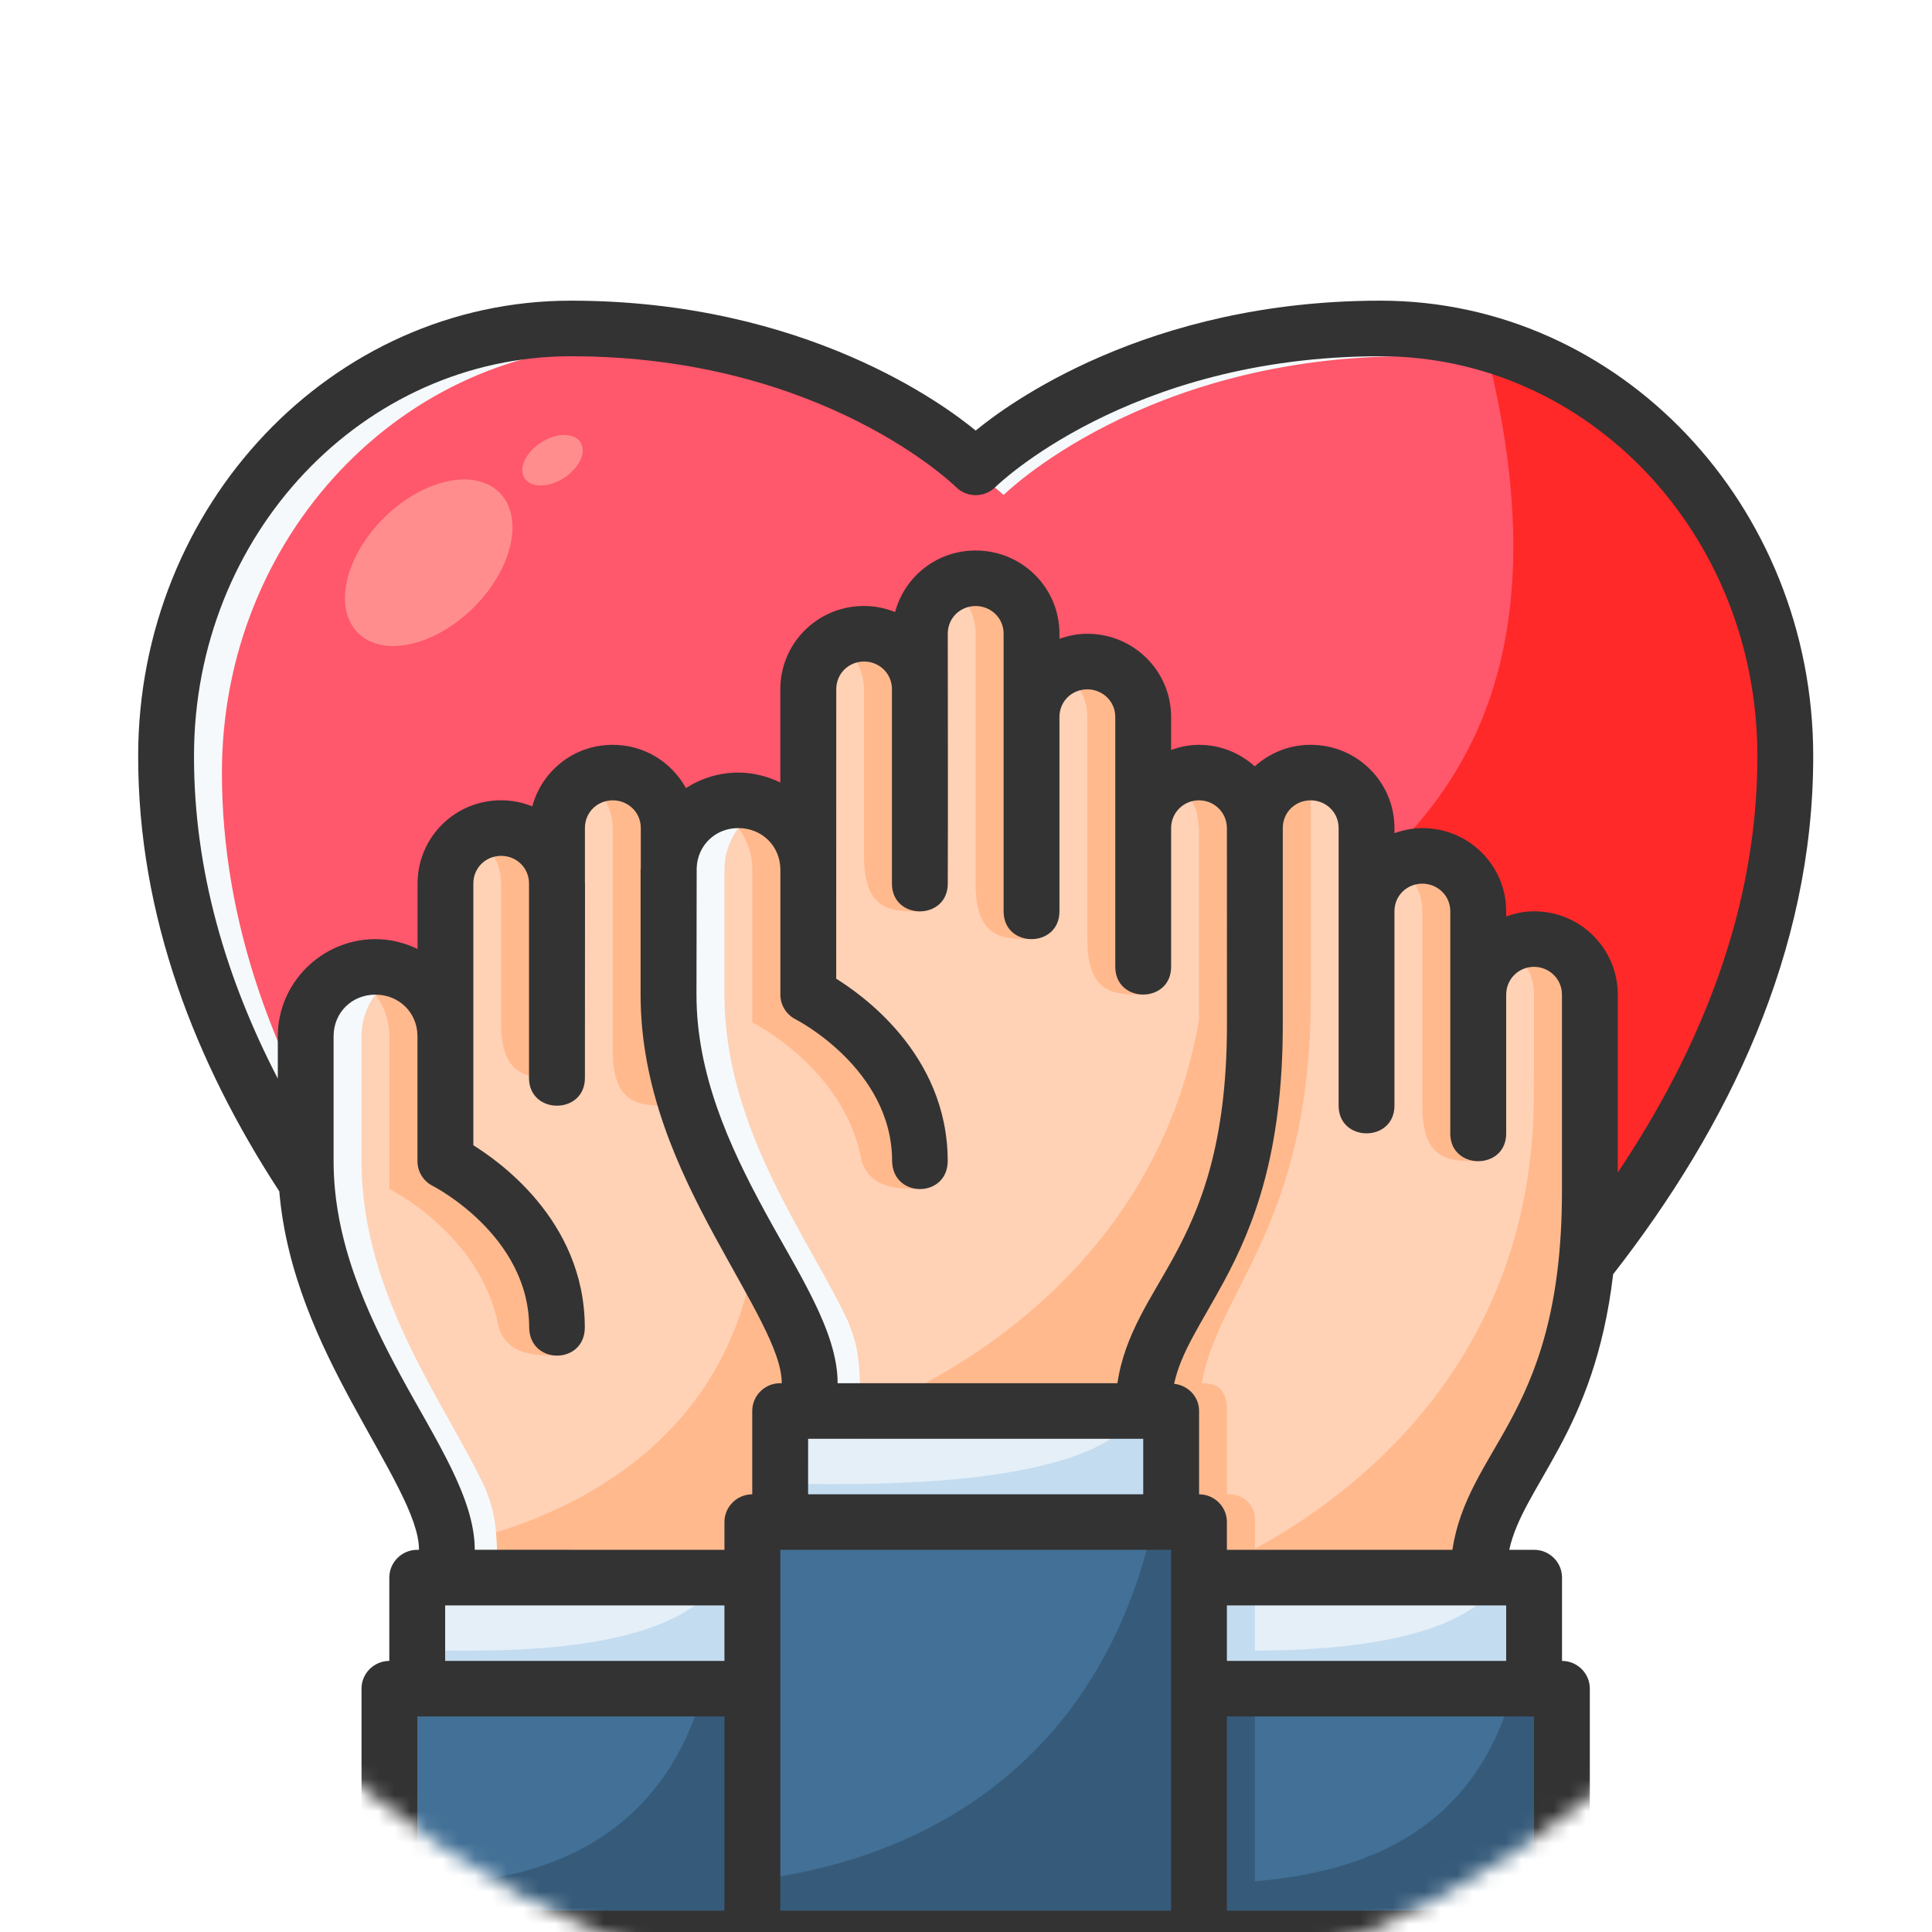 <svg width="120" height="120" viewBox="0 0 120 120" fill="none" xmlns="http://www.w3.org/2000/svg">
<g clip-path="url(#clip0_10988_14975)">
<mask id="mask0_10988_14975" style="mask-type:alpha" maskUnits="userSpaceOnUse" x="1" y="5" width="120" height="120">
<path d="M61 125C94.137 125 121 98.137 121 65C121 31.863 94.137 5 61 5C27.863 5 1 31.863 1 65C1 98.137 27.863 125 61 125Z" fill="#1F2847"/>
</mask>
<g mask="url(#mask0_10988_14975)">
<path d="M98.546 78.468C105.655 69.464 110.903 58.802 110.888 46.952C110.888 32.287 99.632 20.4 85.745 20.4C69.272 20.4 60.602 29.02 60.602 29.02C60.602 29.02 51.932 20.4 35.459 20.4C21.573 20.4 10.316 32.287 10.316 46.952C10.315 56.705 13.872 65.653 19.095 73.534L98.546 78.468Z" fill="#FF576B"/>
<path d="M92.217 21.319C101.949 59.226 71.006 65.762 17.865 71.565C18.27 72.225 18.667 72.89 19.095 73.535L98.544 78.469C105.653 69.465 110.903 58.803 110.888 46.952C110.888 34.655 102.961 24.338 92.217 21.319Z" fill="#FF2929"/>
<path d="M74.474 47.986C72.553 47.986 71.006 49.524 71.006 51.434C71.032 57.774 71.032 65.841 71.052 72.151C71.05 72.15 71.006 72.124 71.006 72.124V64.365C71.006 61.978 69.073 60.055 66.671 60.055C64.269 60.055 62.336 61.978 62.336 64.365V72.124C62.337 82.9 71.104 91.09 71.104 96.262V97.986L71.117 97.96H71.121H91.817C91.817 91.149 98.753 89.425 98.753 74.057V61.779C98.753 59.869 97.206 58.331 95.285 58.331C93.364 58.331 91.817 59.869 91.817 61.779V56.607C91.817 54.697 90.27 53.158 88.349 53.158C86.428 53.158 84.881 54.697 84.881 56.607V51.434C84.881 49.524 83.334 47.986 81.413 47.986H81.413C79.491 47.986 77.48 49.71 77.945 51.434C77.945 49.71 76.398 47.986 74.477 47.986H74.474Z" fill="#FFD1B5"/>
<path d="M80.959 48.033C79.417 48.241 77.95 49.462 77.881 50.825C77.913 51.023 77.94 51.226 77.94 51.434V63.712C77.94 79.08 71.004 80.804 71.004 87.615C70.977 91.912 71.102 94.262 71.102 97.986L71.115 97.96H71.118H77.943V94.323C77.943 93.465 77.194 92.759 76.212 92.814H76.209V87.692C76.209 86.85 76.06 85.917 74.715 85.917H74.64C75.655 80.133 81.41 76.005 81.41 61.988V49.71C81.41 49.097 81.24 48.531 80.96 48.033H80.959Z" fill="#FFB98D"/>
<path d="M77.942 66.952V51.434C77.942 49.524 76.395 47.986 74.474 47.986C73.838 47.986 73.252 48.166 72.74 48.461C73.773 49.057 74.474 50.157 74.474 51.434V63.53C74.474 66.952 76.208 66.952 77.942 66.952Z" fill="#FFB98D"/>
<path d="M91.813 72.124V56.607C91.813 54.696 90.267 53.158 88.345 53.158C87.709 53.158 87.123 53.338 86.611 53.633C87.644 54.229 88.345 55.329 88.345 56.607V68.703C88.345 72.124 90.079 72.124 91.813 72.124Z" fill="#FFB98D"/>
<path d="M95.282 58.331C94.645 58.331 94.059 58.511 93.548 58.806C94.581 59.402 95.282 60.502 95.282 61.779V74.057C95.282 89.425 88.346 91.149 88.346 97.959H91.814C91.814 91.149 98.75 89.425 98.75 74.057V61.779C98.75 59.869 97.203 58.331 95.282 58.331Z" fill="#FFB98D"/>
<path d="M35.459 20.4C21.573 20.4 10.316 32.288 10.316 46.952C10.315 56.706 13.872 65.654 19.095 73.535L22.031 73.717C17.11 66.043 13.783 57.394 13.784 47.986C13.784 33.322 25.041 21.433 38.927 21.433C42.884 21.433 46.379 21.937 49.423 22.693C45.673 21.39 41.023 20.4 35.459 20.4Z" fill="#F5F9FB"/>
<path d="M84.01 21.09C70.669 21.09 62.545 26.682 59.9 28.832C61.451 29.926 62.335 30.745 62.335 30.745C62.335 30.745 71.005 22.124 87.478 22.124C89.169 22.124 90.819 22.306 92.416 22.642C89.784 21.655 86.963 21.09 84.01 21.09Z" fill="#F5F9FB"/>
<path d="M38.06 47.986C36.139 47.986 34.592 49.524 34.592 51.434V54.883C34.592 52.972 33.046 51.434 31.124 51.434C29.203 51.434 27.656 52.972 27.656 54.883C27.683 61.222 27.683 65.841 27.702 72.151C27.701 72.15 27.656 72.124 27.656 72.124V64.365C27.656 61.977 25.723 60.055 23.321 60.055C20.92 60.055 18.986 61.977 18.986 64.365V72.124C18.987 82.9 27.755 91.09 27.755 96.262V97.986L27.768 97.96H27.771H48.467C48.467 91.149 55.403 89.425 55.403 74.057V61.779C55.403 59.869 53.856 58.331 51.935 58.331C50.014 58.331 48.467 59.869 48.467 61.779V53.244C48.467 51.334 46.921 49.796 44.999 49.796C43.078 49.796 41.531 51.334 41.531 53.244V51.434C41.531 49.524 39.984 47.986 38.063 47.986H38.06Z" fill="#FFD1B5"/>
<path d="M47.1 75.546C46.272 90.915 32.648 94.993 27.725 95.966C27.73 96.064 27.757 96.167 27.757 96.262V97.986L27.77 97.96H27.774H48.47C48.47 91.382 54.921 89.511 55.362 75.546L47.1 75.546Z" fill="#FFB98D"/>
<path d="M23.321 60.055C20.92 60.055 18.986 61.977 18.986 64.365V72.124C18.987 82.9 27.755 91.09 27.755 96.262V99.71H30.91C30.91 94.877 30.829 94.237 30.169 92.507C27.848 87.444 22.455 80.586 22.454 72.124V64.365C22.454 62.592 23.523 61.079 25.055 60.415C24.524 60.185 23.94 60.055 23.321 60.055Z" fill="#F5F9FB"/>
<path d="M34.593 66.952V54.883C34.593 52.972 33.046 51.434 31.125 51.434C30.488 51.434 29.902 51.614 29.391 51.909C30.424 52.505 31.125 53.605 31.125 54.883V63.53C31.125 66.952 32.859 66.952 34.593 66.952Z" fill="#FFB98D"/>
<path d="M41.528 68.676V51.434C41.528 49.524 39.981 47.986 38.06 47.986C37.424 47.986 36.838 48.166 36.326 48.461C37.359 49.057 38.06 50.157 38.06 51.434V65.254C38.06 68.676 39.794 68.676 41.528 68.676Z" fill="#FFB98D"/>
<path d="M48.464 72.124V53.244C48.464 51.334 46.917 49.796 44.996 49.796C44.359 49.796 43.773 49.975 43.262 50.27C44.295 50.866 44.996 51.966 44.996 53.244V68.703C44.996 72.124 46.73 72.124 48.464 72.124Z" fill="#FFB98D"/>
<path d="M34.591 84.193C34.591 77.296 27.655 72.124 27.655 72.124V64.365C27.655 61.977 25.722 60.055 23.32 60.055C22.702 60.055 22.117 60.185 21.586 60.415C23.118 61.079 24.187 62.592 24.187 64.365V73.848C24.187 73.848 29.895 76.686 30.955 82.362C31.455 84.217 33.397 84.193 34.591 84.193Z" fill="#FFB98D"/>
<path d="M51.932 58.331C51.296 58.331 50.71 58.511 50.198 58.806C51.231 59.401 51.932 60.502 51.932 61.779V74.057C51.932 89.425 44.996 91.149 44.996 97.959H48.464C48.464 91.149 55.4 89.425 55.4 74.057V61.779C55.4 59.869 53.853 58.331 51.932 58.331Z" fill="#FFB98D"/>
<path d="M74.473 104.883V97.986H95.281V104.883H74.473Z" fill="#E4EFF8"/>
<path d="M93.307 97.986C90.304 103.159 77.797 102.501 74.473 102.501V104.883H95.281V97.986H93.307Z" fill="#C4DCF0"/>
<path d="M25.922 104.883V97.986H46.73V104.883H25.922Z" fill="#E4EFF8"/>
<path d="M44.756 97.986C41.753 103.159 29.246 102.501 25.922 102.501V104.883H46.73V97.986H44.756Z" fill="#C4DCF0"/>
<path d="M48.465 94.538V87.641H72.741V94.538H48.465Z" fill="#E4EFF8"/>
<path d="M69.272 104.021H97.016V120.582H69.272V104.021Z" fill="#427096"/>
<path d="M69.272 104.021V120.4H77.942V104.021H69.272Z" fill="#365B7A"/>
<path d="M94.201 104.021C90.925 118.59 76.207 116.952 69.272 116.952V120.582H97.016V104.021H94.201Z" fill="#365B7A"/>
<path d="M24.189 104.021H46.731V120.582H24.189V104.021Z" fill="#427096"/>
<path d="M43.917 104.021C40.641 118.59 25.923 116.952 24.189 116.952V120.582H46.731V104.021H43.917Z" fill="#365B7A"/>
<path d="M46.73 94.538H74.474V120.4H46.73V94.538Z" fill="#427096"/>
<path d="M71.66 94.538C67.644 112.4 53.371 116.049 46.73 116.77V120.4H74.474V94.538H71.66Z" fill="#365B7A"/>
<path d="M70.767 87.641C67.764 92.814 51.789 92.156 48.465 92.156V94.538H72.741V87.641H70.767Z" fill="#C4DCF0"/>
<path d="M95.261 66.952C95.88 90.361 74.426 97.86 74.061 97.986H91.333C91.333 91.176 98.269 89.452 98.269 74.084V66.952H95.261Z" fill="#FFB98D"/>
<path d="M74.473 97.986V104.883H77.941V97.986H74.473Z" fill="#C4DCF0"/>
<path d="M60.603 35.917C58.682 35.917 57.135 37.455 57.135 39.365V42.814C57.135 40.903 55.589 39.365 53.667 39.365C51.746 39.365 50.199 40.903 50.199 42.814C50.225 49.153 50.225 55.496 50.245 61.806C50.244 61.805 50.199 61.779 50.199 61.779V54.021C50.199 51.633 48.266 49.71 45.864 49.71C43.463 49.71 41.529 51.633 41.529 54.021V61.779C41.53 72.555 50.297 80.745 50.297 85.917V87.641L50.311 87.615H50.314H71.01C71.01 80.804 77.946 79.08 77.946 63.712V51.434C77.946 49.524 76.399 47.986 74.478 47.986C72.557 47.986 71.01 49.524 71.01 51.434V44.538C71.01 42.627 69.463 41.09 67.542 41.09C65.621 41.09 64.074 42.627 64.074 44.538V39.365C64.074 37.455 62.528 35.917 60.606 35.917H60.603Z" fill="#FFD1B5"/>
<path d="M45.864 49.71C43.463 49.71 41.529 51.633 41.529 54.021V61.779C41.53 72.555 50.297 80.745 50.297 85.917V89.366H53.453C53.453 84.532 53.372 83.892 52.712 82.163C50.391 77.099 44.998 70.241 44.997 61.779V54.021C44.997 52.247 46.066 50.734 47.598 50.071C47.067 49.841 46.483 49.71 45.864 49.71Z" fill="#F5F9FB"/>
<path d="M57.134 56.607V42.814C57.134 40.903 55.587 39.365 53.666 39.365C53.029 39.365 52.443 39.545 51.932 39.84C52.965 40.436 53.666 41.536 53.666 42.814V53.185C53.666 56.607 55.4 56.607 57.134 56.607Z" fill="#FFB98D"/>
<path d="M64.069 58.331V39.365C64.069 37.455 62.523 35.917 60.601 35.917C59.965 35.917 59.379 36.097 58.867 36.392C59.9 36.988 60.601 38.088 60.601 39.365V54.91C60.601 58.331 62.335 58.331 64.069 58.331Z" fill="#FFB98D"/>
<path d="M71.007 61.779V44.538C71.007 42.627 69.46 41.09 67.539 41.09C66.902 41.09 66.316 41.269 65.805 41.564C66.838 42.16 67.539 43.26 67.539 44.538V58.358C67.539 61.779 69.273 61.779 71.007 61.779Z" fill="#FFB98D"/>
<path d="M57.134 73.848C57.134 66.952 50.198 61.779 50.198 61.779V54.021C50.198 51.633 48.265 49.71 45.863 49.71C45.245 49.71 44.66 49.84 44.129 50.071C45.661 50.734 46.73 52.247 46.73 54.021V63.503C46.73 63.503 52.438 66.341 53.498 72.017C53.998 73.872 55.94 73.848 57.134 73.848Z" fill="#FFB98D"/>
<path d="M74.475 47.986C73.839 47.986 73.253 48.166 72.741 48.461C73.774 49.057 74.475 50.157 74.475 51.434V63.712C74.475 79.08 67.539 80.804 67.539 87.615H71.007C71.007 80.804 77.943 79.08 77.943 63.712V51.434C77.943 49.524 76.396 47.986 74.475 47.986Z" fill="#FFB98D"/>
<path d="M74.475 47.986C74.422 47.986 74.369 48 74.315 48.003C74.222 48.946 74.269 50.078 74.475 51.434C78.668 78.908 54.126 87.48 53.734 87.615H71.007C71.007 80.804 77.943 79.08 77.943 63.712V51.434C77.943 49.524 76.396 47.986 74.475 47.986Z" fill="#FFB98D"/>
<path d="M29.422 37.73C26.998 40.14 23.782 40.85 22.24 39.317C20.698 37.783 21.412 34.586 23.836 32.176C26.26 29.766 29.475 29.055 31.017 30.589C32.56 32.123 31.845 35.32 29.422 37.73Z" fill="#FF8D8D"/>
<path d="M35.035 29.683C34.077 30.302 32.98 30.313 32.583 29.707C32.187 29.101 32.642 28.108 33.6 27.488C34.557 26.869 35.655 26.858 36.052 27.464C36.448 28.07 35.993 29.064 35.035 29.683Z" fill="#FF8D8D"/>
<path d="M25.922 96.262C24.964 96.259 24.185 97.027 24.181 97.98V103.162C23.229 103.166 22.458 103.933 22.454 104.88V120.394C22.45 121.346 23.224 122.121 24.181 122.124H97.019C97.977 122.121 98.75 121.346 98.747 120.394V104.88C98.743 103.933 97.972 103.166 97.019 103.162V97.98C97.016 97.027 96.236 96.258 95.279 96.262H93.741C94.182 94.284 95.379 92.625 96.813 89.975C98.238 87.343 99.617 84.057 100.196 79.145C107.314 70.021 112.637 59.137 112.622 46.946C112.616 31.41 100.619 18.675 85.742 18.675C71.203 18.675 62.5 25.175 60.602 26.744C58.704 25.175 50.001 18.675 35.462 18.675C20.585 18.675 8.589 31.41 8.582 46.946C8.569 56.926 12.146 66.019 17.347 73.996C17.778 79.052 19.862 83.438 21.851 87.106C24.082 91.22 26.024 94.244 26.024 96.26L25.922 96.262ZM59.373 30.246C59.712 30.585 60.157 30.755 60.602 30.755C61.047 30.755 61.492 30.585 61.831 30.246C61.831 30.246 70.053 22.127 85.742 22.127C98.632 22.127 109.154 33.169 109.154 46.956C109.167 56.395 105.66 65.09 100.484 72.825V61.783C100.484 58.947 98.192 56.603 95.279 56.603C94.671 56.603 94.095 56.728 93.552 56.923V56.603C93.552 53.768 91.245 51.434 88.339 51.434C87.727 51.434 87.154 51.561 86.612 51.751V51.428C86.612 48.592 84.309 46.262 81.403 46.262C80.055 46.262 78.851 46.777 77.935 47.599C77.019 46.778 75.819 46.262 74.471 46.262C73.862 46.262 73.285 46.386 72.74 46.582V44.534C72.74 41.699 70.437 39.365 67.531 39.365C66.92 39.365 66.345 39.489 65.804 39.678V39.358C65.804 36.523 63.501 34.193 60.595 34.193C58.168 34.193 56.189 35.826 55.596 38.015C54.999 37.779 54.352 37.638 53.666 37.638C50.76 37.638 48.467 39.971 48.467 42.807V48.602C47.672 48.221 46.792 47.986 45.856 47.986C44.66 47.986 43.548 48.346 42.605 48.949C41.724 47.358 40.043 46.262 38.06 46.262C35.632 46.262 33.653 47.895 33.061 50.084C32.464 49.848 31.817 49.707 31.131 49.707C28.225 49.707 25.936 52.04 25.936 54.876V58.944C25.139 58.561 24.258 58.331 23.321 58.331C19.989 58.331 17.255 61.049 17.255 64.362V66.995C14.048 60.801 12.041 54.09 12.05 46.956C12.05 33.169 22.572 22.127 35.462 22.127C51.151 22.127 59.373 30.246 59.373 30.246ZM76.208 63.652C76.208 71.078 74.537 75.057 72.947 77.994C71.529 80.612 69.861 82.834 69.404 85.914H52.027C52.027 82.683 49.596 79.103 47.445 75.135C45.293 71.167 43.259 66.706 43.259 61.783C43.261 59.153 43.272 56.543 43.272 53.913C43.324 52.505 44.426 51.434 45.859 51.434C47.33 51.434 48.47 52.558 48.47 54.02V61.782C48.472 62.435 48.845 63.03 49.432 63.321C49.432 63.321 55.41 66.37 55.41 72.117C55.456 74.448 58.851 74.421 58.864 72.117C58.864 65.361 53.299 61.642 51.938 60.789C51.941 54.795 51.942 48.803 51.942 42.807C51.942 41.822 52.726 41.089 53.669 41.089C54.595 41.089 55.371 41.799 55.4 42.756V54.882C55.4 57.182 58.868 57.182 58.868 54.882C58.887 49.612 58.869 43.961 58.868 39.358C58.868 38.373 59.655 37.641 60.597 37.641C61.538 37.641 62.336 38.374 62.336 39.359V54.876V56.607C62.336 58.906 65.804 58.906 65.804 56.607V44.534C65.804 43.549 66.588 42.817 67.531 42.817C68.475 42.817 69.272 43.549 69.272 44.534V60.048C69.272 62.348 72.74 62.348 72.74 60.048V51.441C72.74 50.456 73.528 49.71 74.471 49.71C75.408 49.71 76.195 50.448 76.205 51.426C76.208 55.497 76.208 59.43 76.208 63.652ZM24.906 85.476C22.755 81.508 20.721 77.05 20.72 72.127V64.362C20.72 62.9 21.847 61.779 23.318 61.779C24.789 61.779 25.929 62.9 25.929 64.362V72.127C25.93 72.78 26.303 73.375 26.891 73.666C26.891 73.666 32.868 76.715 32.868 82.462C32.914 84.793 36.309 84.766 36.323 82.462C36.323 75.706 30.761 71.987 29.4 71.134C29.4 65.715 29.4 60.295 29.4 54.876C29.4 53.891 30.184 53.158 31.128 53.158C32.053 53.158 32.83 53.868 32.858 54.825V66.952C32.858 69.251 36.33 69.251 36.33 66.952C36.334 62.925 36.336 58.905 36.336 54.876C36.336 54.853 36.33 54.831 36.33 54.808V51.427C36.33 50.442 37.114 49.71 38.059 49.71C39.003 49.71 39.801 50.443 39.801 51.428V53.919C39.8 53.954 39.788 53.986 39.788 54.02V61.783C39.788 67.635 42.149 72.65 44.38 76.764C46.611 80.879 48.556 83.899 48.556 85.914H48.464C47.5 85.91 46.718 86.689 46.723 87.648V92.814C45.771 92.818 45 93.584 44.996 94.531V96.262L29.488 96.26C29.488 93.028 27.058 89.444 24.906 85.476ZM81.403 49.71C82.347 49.71 83.144 50.443 83.144 51.428V68.669C83.144 70.969 86.612 70.969 86.612 68.669V56.603C86.612 55.618 87.396 54.886 88.339 54.886C89.282 54.886 90.08 55.618 90.08 56.603V70.4C90.08 71.837 91.438 72.376 92.454 72.016C93.064 71.801 93.552 71.262 93.552 70.4V61.783C93.552 60.798 94.336 60.052 95.279 60.052C96.222 60.052 97.016 60.798 97.016 61.783V74C97.016 81.426 95.344 85.408 93.755 88.345C92.338 90.963 90.67 93.184 90.212 96.262H76.205V94.531C76.201 93.584 75.43 92.818 74.477 92.814V87.648C74.483 86.756 73.797 86.046 72.926 85.951C73.361 83.957 74.562 82.289 76.005 79.624C77.878 76.163 79.676 71.593 79.676 63.651C79.676 59.486 79.676 55.511 79.676 51.434C79.676 50.443 80.46 49.71 81.403 49.71ZM50.195 89.366H50.273C50.286 89.366 50.299 89.366 50.312 89.366H71.008V92.814H50.193L50.195 89.366ZM48.467 96.262H72.737V118.676H48.467V96.262ZM27.649 99.714H44.996V103.162H27.649V99.714ZM76.205 99.714H93.552V103.162H76.205V99.714ZM25.922 106.61H44.999V118.676H25.922V106.61ZM76.205 106.61H95.279V118.676H76.205V106.61Z" fill="#333333"/>
</g>
</g>
<defs>
<clipPath id="clip0_10988_14975">
<rect width="120" height="120" fill="white"/>
</clipPath>
</defs>
</svg>
